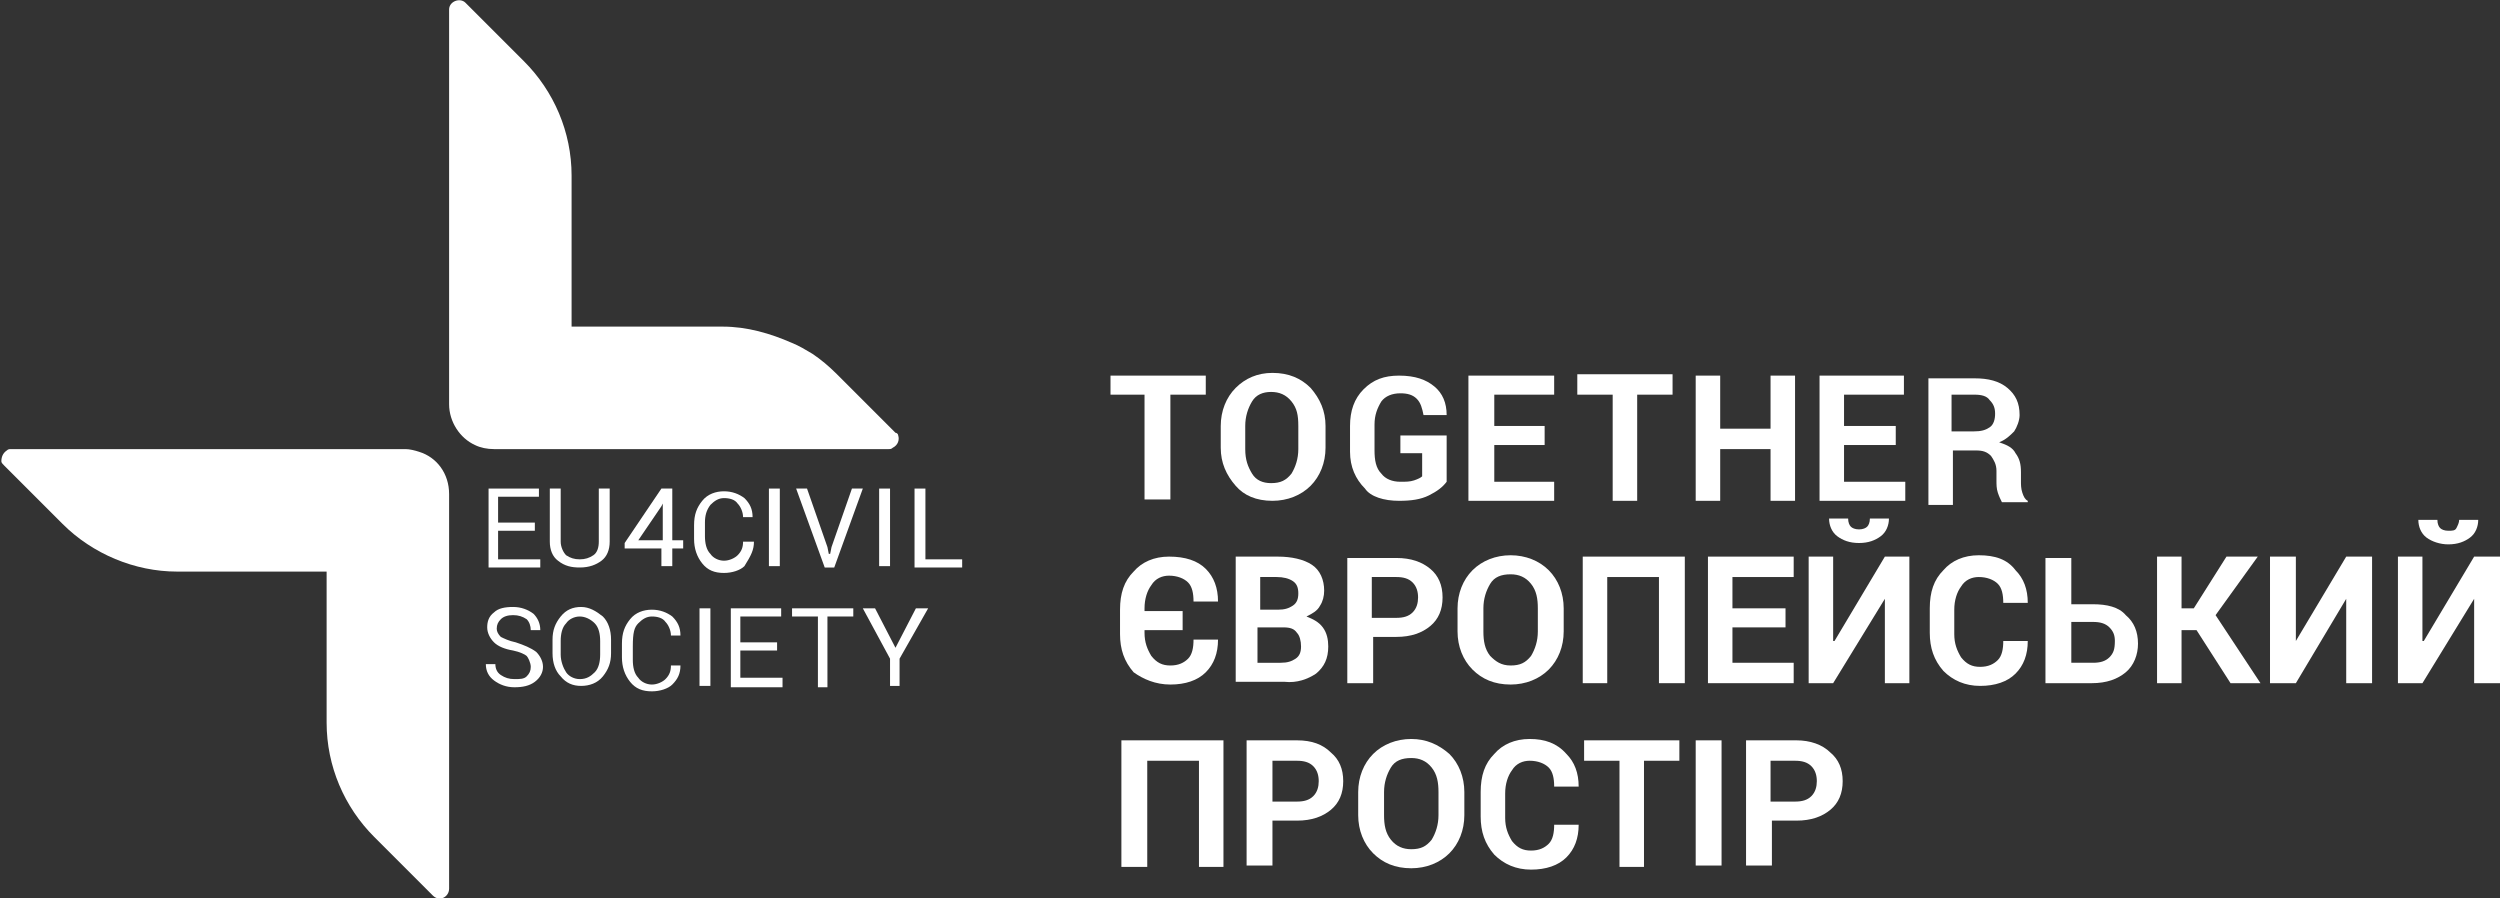 <?xml version="1.0" encoding="utf-8"?>
<!-- Generator: Adobe Illustrator 17.1.0, SVG Export Plug-In . SVG Version: 6.00 Build 0)  -->
<!DOCTYPE svg PUBLIC "-//W3C//DTD SVG 1.1//EN" "http://www.w3.org/Graphics/SVG/1.1/DTD/svg11.dtd">
<svg version="1.1" id="Layer_1" xmlns="http://www.w3.org/2000/svg" xmlns:xlink="http://www.w3.org/1999/xlink" x="0px" y="0px"
	 viewBox="0 0 183.7 66" enable-background="new 0 0 183.7 66" xml:space="preserve">
<rect x="0" y="0" width="183.7" height="66" fill="#333333" stroke="none"/>
<g>
	<polygon fill="#FFFFFF" points="39.6,36.5 39.6,35.9 35.9,35.9 35.9,41.7 39.7,41.7 39.7,41.1 36.6,41.1 36.6,39 39.3,39 
		39.3,38.4 36.6,38.4 36.6,36.5 	"/>
	<path fill="#FFFFFF" d="M42.6,41.7c0.7,0,1.2-0.2,1.6-0.5c0.4-0.3,0.6-0.8,0.6-1.4v-3.9H44v3.9c0,0.4-0.1,0.8-0.4,1
		c-0.3,0.2-0.6,0.3-1,0.3c-0.4,0-0.7-0.1-1-0.3c-0.2-0.2-0.4-0.6-0.4-1v-3.9h-0.8v3.9c0,0.6,0.2,1.1,0.6,1.4
		C41.5,41.6,42,41.7,42.6,41.7z"/>
	<path fill="#FFFFFF" d="M49.5,35.9h-0.9l-2.7,4v0.4h2.7v1.3h0.8v-1.3h0.8v-0.6h-0.8V35.9z M48.7,39.7h-1.8l1.7-2.5l0.1-0.2l0,0
		V39.7z"/>
	<path fill="#FFFFFF" d="M55.4,39.8L55.4,39.8l-0.8,0c0,0.4-0.1,0.7-0.4,1c-0.2,0.2-0.6,0.4-1,0.4c-0.4,0-0.8-0.2-1-0.5
		c-0.3-0.3-0.4-0.8-0.4-1.3v-1c0-0.5,0.1-0.9,0.4-1.3c0.3-0.3,0.6-0.5,1-0.5c0.4,0,0.8,0.1,1,0.4c0.2,0.2,0.4,0.6,0.4,1h0.7l0,0
		c0-0.6-0.2-1-0.6-1.4c-0.4-0.3-0.9-0.5-1.5-0.5c-0.6,0-1.2,0.2-1.6,0.7c-0.4,0.5-0.6,1-0.6,1.8v1c0,0.7,0.2,1.3,0.6,1.8
		c0.4,0.5,0.9,0.7,1.6,0.7c0.6,0,1.2-0.2,1.5-0.5C55.2,40.8,55.4,40.4,55.4,39.8z"/>
	<rect x="56.5" y="35.9" fill="#FFFFFF" width="0.8" height="5.7"/>
	<polygon fill="#FFFFFF" points="61,40.7 60.9,40.7 60.8,40.2 59.3,35.9 58.5,35.9 60.6,41.7 61.3,41.7 63.4,35.9 62.6,35.9 
		61.1,40.2 	"/>
	<rect x="64.6" y="35.9" fill="#FFFFFF" width="0.8" height="5.7"/>
	<polygon fill="#FFFFFF" points="68,35.9 67.2,35.9 67.2,41.7 70.7,41.7 70.7,41.1 68,41.1 	"/>
	<path fill="#FFFFFF" d="M37.9,47.2c-0.5-0.1-0.9-0.3-1.1-0.4c-0.2-0.2-0.3-0.4-0.3-0.6c0-0.3,0.1-0.5,0.3-0.7
		c0.2-0.2,0.5-0.3,0.9-0.3c0.4,0,0.7,0.1,1,0.3c0.2,0.2,0.3,0.5,0.3,0.8h0.7l0,0c0-0.5-0.2-0.9-0.5-1.2c-0.4-0.3-0.9-0.5-1.5-0.5
		c-0.6,0-1.1,0.1-1.4,0.4c-0.4,0.3-0.5,0.7-0.5,1.1c0,0.4,0.2,0.8,0.5,1.1c0.3,0.3,0.8,0.5,1.4,0.6c0.5,0.1,0.9,0.3,1,0.4
		S39,48.7,39,49c0,0.3-0.1,0.5-0.3,0.7c-0.2,0.2-0.5,0.2-0.9,0.2c-0.4,0-0.7-0.1-1-0.3c-0.3-0.2-0.4-0.5-0.4-0.8h-0.7l0,0
		c0,0.5,0.2,0.9,0.6,1.2c0.4,0.3,0.9,0.5,1.5,0.5c0.6,0,1.1-0.1,1.5-0.4c0.4-0.3,0.6-0.7,0.6-1.1c0-0.4-0.2-0.8-0.5-1.1
		C39,47.6,38.5,47.4,37.9,47.2z"/>
	<path fill="#FFFFFF" d="M42.7,44.6c-0.6,0-1.1,0.2-1.5,0.7c-0.4,0.5-0.6,1-0.6,1.7v1c0,0.7,0.2,1.3,0.6,1.7
		c0.4,0.5,0.9,0.7,1.5,0.7c0.6,0,1.2-0.2,1.6-0.7c0.4-0.5,0.6-1,0.6-1.7v-1c0-0.7-0.2-1.3-0.6-1.7C43.8,44.9,43.3,44.6,42.7,44.6z
		 M44.1,48.1c0,0.5-0.1,1-0.4,1.3c-0.3,0.3-0.6,0.5-1.1,0.5c-0.4,0-0.8-0.2-1-0.5c-0.2-0.3-0.4-0.8-0.4-1.3v-1c0-0.5,0.1-1,0.4-1.3
		c0.2-0.3,0.6-0.5,1-0.5c0.4,0,0.8,0.2,1.1,0.5c0.3,0.3,0.4,0.8,0.4,1.3V48.1z"/>
	<path fill="#FFFFFF" d="M46.9,45.8c0.3-0.3,0.6-0.5,1-0.5c0.4,0,0.8,0.1,1,0.4c0.2,0.2,0.4,0.6,0.4,1H50l0,0c0-0.6-0.2-1-0.6-1.4
		c-0.4-0.3-0.9-0.5-1.5-0.5c-0.6,0-1.2,0.2-1.6,0.7c-0.4,0.5-0.6,1-0.6,1.8v1c0,0.7,0.2,1.3,0.6,1.8c0.4,0.5,0.9,0.7,1.6,0.7
		c0.6,0,1.2-0.2,1.5-0.5c0.4-0.4,0.6-0.8,0.6-1.4l0,0h-0.7c0,0.4-0.1,0.7-0.4,1c-0.2,0.2-0.6,0.4-1,0.4c-0.4,0-0.8-0.2-1-0.5
		c-0.3-0.3-0.4-0.8-0.4-1.3v-1C46.5,46.5,46.6,46.1,46.9,45.8z"/>
	<rect x="51.4" y="44.7" fill="#FFFFFF" width="0.8" height="5.7"/>
	<polygon fill="#FFFFFF" points="54.4,47.8 57.1,47.8 57.1,47.2 54.4,47.2 54.4,45.3 57.4,45.3 57.4,44.7 53.7,44.7 53.7,50.5 
		57.5,50.5 57.5,49.8 54.4,49.8 	"/>
	<polygon fill="#FFFFFF" points="58.2,45.3 60.1,45.3 60.1,50.5 60.8,50.5 60.8,45.3 62.7,45.3 62.7,44.7 58.2,44.7 	"/>
	<polygon fill="#FFFFFF" points="65.8,47.6 64.3,44.7 63.4,44.7 65.4,48.4 65.4,50.4 66.1,50.4 66.1,48.4 68.2,44.7 67.3,44.7 	"/>
	<path fill="#FFFFFF" d="M30.8,33.2c-0.3-0.1-0.7-0.2-1-0.2h0h-29h0c-0.1,0-0.2,0-0.3,0.1c-0.3,0.2-0.4,0.5-0.4,0.8
		c0,0.1,0.1,0.2,0.2,0.3l4.3,4.3c2.2,2.2,5.3,3.5,8.4,3.5h0H24v6.9h0v4.2c0,3.2,1.3,6.2,3.5,8.4l4.3,4.3c0.5,0.5,1.2,0.1,1.2-0.5
		v-29C33,34.8,32.1,33.6,30.8,33.2z"/>
	<path fill="#FFFFFF" d="M36.3,33L36.3,33h29h0c0.1,0,0.2,0,0.3-0.1c0.4-0.2,0.5-0.6,0.4-0.9c0-0.1-0.1-0.2-0.2-0.2l-4.3-4.3
		c-0.6-0.6-1.2-1.1-1.8-1.5c-0.5-0.3-1-0.6-1.5-0.8c-1.6-0.7-3.3-1.2-5.1-1.2h0H42v-6.9h0v-4.2c0-3.2-1.3-6.2-3.5-8.4l-4.3-4.3
		C33.8-0.2,33,0.1,33,0.7v16.4V24v5.7c0,1.3,0.8,2.5,1.9,3C35.3,32.9,35.8,33,36.3,33z"/>
	<polygon fill="#FFFFFF" points="84.1,36.7 86,36.7 86,29 88.6,29 88.6,27.6 81.6,27.6 81.6,29 84.1,29 	"/>
	<path fill="#FFFFFF" d="M93.5,36.8c1.1,0,2.1-0.4,2.8-1.1c0.7-0.7,1.1-1.7,1.1-2.8v-1.6c0-1.1-0.4-2-1.1-2.8
		c-0.7-0.7-1.6-1.1-2.8-1.1c-1.1,0-2,0.4-2.7,1.1c-0.7,0.7-1.1,1.7-1.1,2.8v1.6c0,1.1,0.4,2,1.1,2.8C91.4,36.4,92.3,36.8,93.5,36.8z
		 M91.5,31.3c0-0.7,0.2-1.3,0.5-1.8c0.3-0.5,0.8-0.7,1.4-0.7c0.6,0,1.1,0.2,1.5,0.7c0.4,0.5,0.5,1,0.5,1.8v1.7
		c0,0.7-0.2,1.3-0.5,1.8c-0.4,0.5-0.8,0.7-1.5,0.7c-0.6,0-1.1-0.2-1.4-0.7c-0.3-0.5-0.5-1-0.5-1.8V31.3z"/>
	<path fill="#FFFFFF" d="M102.8,36.8c0.9,0,1.6-0.1,2.2-0.4c0.6-0.3,1-0.6,1.3-1V32h-3.4v1.3h1.6v1.7c-0.1,0.1-0.3,0.2-0.6,0.3
		c-0.3,0.1-0.6,0.1-1,0.1c-0.6,0-1.1-0.2-1.4-0.6c-0.4-0.4-0.5-1-0.5-1.7v-1.9c0-0.7,0.2-1.2,0.5-1.7c0.3-0.4,0.8-0.6,1.4-0.6
		c0.5,0,0.9,0.1,1.2,0.4c0.3,0.3,0.4,0.7,0.5,1.2h1.7l0,0c0-0.9-0.3-1.6-0.9-2.1c-0.6-0.5-1.4-0.8-2.6-0.8c-1.1,0-1.9,0.3-2.6,1
		c-0.7,0.7-1,1.6-1,2.7v1.9c0,1.1,0.4,2,1.1,2.7C100.7,36.5,101.7,36.8,102.8,36.8z"/>
	<polygon fill="#FFFFFF" points="114.2,35.4 109.8,35.4 109.8,32.7 113.5,32.7 113.5,31.3 109.8,31.3 109.8,29 114.2,29 114.2,27.6 
		107.9,27.6 107.9,36.8 114.2,36.8 	"/>
	<polygon fill="#FFFFFF" points="118.5,36.8 120.3,36.8 120.3,29 122.9,29 122.9,27.5 115.9,27.5 115.9,29 118.5,29 	"/>
	<polygon fill="#FFFFFF" points="126.4,33 130.1,33 130.1,36.8 131.9,36.8 131.9,27.6 130.1,27.6 130.1,31.5 126.4,31.5 126.4,27.6 
		124.6,27.6 124.6,36.8 126.4,36.8 	"/>
	<polygon fill="#FFFFFF" points="140,35.4 135.5,35.4 135.5,32.7 139.3,32.7 139.3,31.3 135.5,31.3 135.5,29 139.9,29 139.9,27.6 
		133.7,27.6 133.7,36.8 140,36.8 	"/>
	<path fill="#FFFFFF" d="M143.5,33.1h1.7c0.5,0,0.8,0.1,1.1,0.4c0.2,0.3,0.4,0.6,0.4,1.1v0.7c0,0.3,0,0.6,0.1,0.9
		c0.1,0.3,0.2,0.5,0.3,0.7h1.9v-0.1c-0.2-0.1-0.3-0.3-0.4-0.6c-0.1-0.3-0.1-0.6-0.1-0.8v-0.7c0-0.6-0.1-1-0.4-1.4
		c-0.2-0.4-0.6-0.6-1.2-0.8c0.5-0.2,0.8-0.5,1.1-0.8c0.2-0.3,0.4-0.8,0.4-1.2c0-0.9-0.3-1.5-0.9-2c-0.6-0.5-1.4-0.7-2.4-0.7h-3.4
		v9.3h1.8V33.1z M143.5,29h1.6c0.5,0,0.9,0.1,1.1,0.4c0.3,0.3,0.4,0.6,0.4,1c0,0.4-0.1,0.8-0.4,1c-0.3,0.2-0.6,0.3-1.2,0.3h-1.6V29z
		"/>
	<path fill="#FFFFFF" d="M86,50.3c1.1,0,2-0.3,2.6-0.9c0.6-0.6,0.9-1.4,0.9-2.4l0,0h-1.8c0,0.6-0.1,1.1-0.4,1.4
		c-0.3,0.3-0.7,0.5-1.3,0.5c-0.6,0-1-0.2-1.4-0.7c-0.3-0.5-0.5-1-0.5-1.7v-0.2h2.8v-1.4h-2.8v-0.2c0-0.7,0.2-1.3,0.5-1.7
		c0.3-0.5,0.8-0.7,1.3-0.7c0.6,0,1.1,0.2,1.4,0.5c0.3,0.3,0.4,0.8,0.4,1.4h1.8l0,0c0-1-0.3-1.8-0.9-2.4c-0.6-0.6-1.5-0.9-2.7-0.9
		c-1.1,0-2,0.4-2.6,1.1c-0.7,0.7-1,1.6-1,2.8v1.8c0,1.1,0.3,2,1,2.8C84,49.9,84.9,50.3,86,50.3z"/>
	<path fill="#FFFFFF" d="M96.7,49.5c0.6-0.5,0.9-1.1,0.9-2c0-0.5-0.1-1-0.4-1.4s-0.7-0.6-1.2-0.8c0.4-0.2,0.8-0.4,1-0.8
		c0.2-0.3,0.3-0.7,0.3-1.1c0-0.8-0.3-1.5-0.9-1.9c-0.6-0.4-1.5-0.6-2.5-0.6h-3.1v9.2h3.6C95.3,50.2,96.1,49.9,96.7,49.5z M92.5,42.4
		h1.3c0.5,0,0.9,0.1,1.2,0.3c0.3,0.2,0.4,0.5,0.4,0.9c0,0.4-0.1,0.7-0.4,0.9c-0.3,0.2-0.6,0.3-1.1,0.3h-1.3V42.4z M92.5,46.1h1.8
		c0.5,0,0.8,0.1,1,0.4c0.2,0.2,0.3,0.6,0.3,1c0,0.4-0.1,0.7-0.4,0.9c-0.3,0.2-0.6,0.3-1.1,0.3h-1.7V46.1z"/>
	<path fill="#FFFFFF" d="M100.8,46.8h1.8c1.1,0,1.9-0.3,2.5-0.8c0.6-0.5,0.9-1.2,0.9-2.1c0-0.9-0.3-1.6-0.9-2.1
		c-0.6-0.5-1.4-0.8-2.5-0.8H99v9.2h1.9V46.8z M100.8,42.4h1.8c0.5,0,0.9,0.1,1.2,0.4c0.3,0.3,0.4,0.7,0.4,1.1c0,0.4-0.1,0.8-0.4,1.1
		c-0.3,0.3-0.7,0.4-1.2,0.4h-1.8V42.4z"/>
	<path fill="#FFFFFF" d="M113.8,49.2c0.7-0.7,1.1-1.7,1.1-2.8v-1.7c0-1.1-0.4-2.1-1.1-2.8c-0.7-0.7-1.7-1.1-2.8-1.1
		c-1.1,0-2.1,0.4-2.8,1.1c-0.7,0.7-1.1,1.7-1.1,2.8v1.7c0,1.1,0.4,2.1,1.1,2.8c0.7,0.7,1.6,1.1,2.8,1.1
		C112.1,50.3,113.1,49.9,113.8,49.2z M109.5,48.2c-0.4-0.5-0.5-1.1-0.5-1.8v-1.7c0-0.7,0.2-1.3,0.5-1.8c0.3-0.5,0.8-0.7,1.5-0.7
		c0.6,0,1.1,0.2,1.5,0.7c0.4,0.5,0.5,1.1,0.5,1.8v1.7c0,0.7-0.2,1.3-0.5,1.8c-0.4,0.5-0.8,0.7-1.5,0.7
		C110.3,48.9,109.9,48.6,109.5,48.2z"/>
	<polygon fill="#FFFFFF" points="116.3,50.2 118.1,50.2 118.1,42.4 121.9,42.4 121.9,50.2 123.8,50.2 123.8,40.9 116.3,40.9 	"/>
	<polygon fill="#FFFFFF" points="131.8,42.4 131.8,40.9 125.5,40.9 125.5,50.2 131.8,50.2 131.8,48.7 127.3,48.7 127.3,46.1 
		131.2,46.1 131.2,44.7 127.3,44.7 127.3,42.4 	"/>
	<polygon fill="#FFFFFF" points="134.8,47.1 134.7,47.1 134.7,40.9 132.9,40.9 132.9,50.2 134.7,50.2 138.5,44 138.5,44 138.5,50.2 
		140.3,50.2 140.3,40.9 138.5,40.9 	"/>
	<path fill="#FFFFFF" d="M137.2,38.7c-0.1,0.1-0.3,0.2-0.6,0.2c-0.3,0-0.5-0.1-0.6-0.2c-0.1-0.1-0.2-0.3-0.2-0.6h-1.4l0,0
		c0,0.5,0.2,1,0.6,1.3c0.4,0.3,0.9,0.5,1.6,0.5c0.7,0,1.2-0.2,1.6-0.5c0.4-0.3,0.6-0.8,0.6-1.3l0,0h-1.4
		C137.4,38.4,137.3,38.6,137.2,38.7z"/>
	<path fill="#FFFFFF" d="M145.4,40.8c-1.1,0-2,0.4-2.6,1.1c-0.7,0.7-1,1.6-1,2.8v1.8c0,1.1,0.3,2,1,2.8c0.7,0.7,1.6,1.1,2.7,1.1
		c1.1,0,2-0.3,2.6-0.9c0.6-0.6,0.9-1.4,0.9-2.4l0,0h-1.8c0,0.6-0.1,1.1-0.4,1.4c-0.3,0.3-0.7,0.5-1.3,0.5c-0.6,0-1-0.2-1.4-0.7
		c-0.3-0.5-0.5-1-0.5-1.7v-1.8c0-0.7,0.2-1.3,0.5-1.7c0.3-0.5,0.8-0.7,1.3-0.7c0.6,0,1.1,0.2,1.4,0.5c0.3,0.3,0.4,0.8,0.4,1.4h1.8
		l0,0c0-1-0.3-1.8-0.9-2.4C147.5,41.1,146.6,40.8,145.4,40.8z"/>
	<path fill="#FFFFFF" d="M153.8,44.4h-1.6v-3.4h-1.9v9.2h3.4c1.1,0,1.9-0.3,2.5-0.8c0.6-0.5,0.9-1.3,0.9-2.1c0-0.9-0.3-1.6-0.9-2.1
		C155.7,44.6,154.8,44.4,153.8,44.4z M155,48.3c-0.3,0.3-0.7,0.4-1.2,0.4h-1.6v-3h1.6c0.5,0,0.9,0.1,1.2,0.4s0.4,0.6,0.4,1
		C155.4,47.7,155.3,48,155,48.3z"/>
	<polygon fill="#FFFFFF" points="165.9,40.9 163.6,40.9 161.2,44.7 160.3,44.7 160.3,40.9 158.5,40.9 158.5,50.2 160.3,50.2 
		160.3,46.3 161.4,46.3 163.9,50.2 166.1,50.2 162.8,45.2 	"/>
	<polygon fill="#FFFFFF" points="168.7,47.1 168.7,47.1 168.7,40.9 166.8,40.9 166.8,50.2 168.7,50.2 172.4,44 172.4,44 172.4,50.2 
		174.3,50.2 174.3,40.9 172.4,40.9 	"/>
	<polygon fill="#FFFFFF" points="181.8,40.9 178.1,47.1 178,47.1 178,40.9 176.2,40.9 176.2,50.2 178,50.2 181.8,44 181.8,44 
		181.8,50.2 183.7,50.2 183.7,40.9 	"/>
	<path fill="#FFFFFF" d="M179.9,40c0.7,0,1.2-0.2,1.6-0.5c0.4-0.3,0.6-0.8,0.6-1.3l0,0h-1.4c0,0.2-0.1,0.4-0.2,0.6s-0.3,0.2-0.6,0.2
		c-0.3,0-0.5-0.1-0.6-0.2c-0.1-0.1-0.2-0.3-0.2-0.6h-1.4l0,0c0,0.5,0.2,1,0.6,1.3C178.7,39.8,179.3,40,179.9,40z"/>
	<polygon fill="#FFFFFF" points="82.4,63.7 84.3,63.7 84.3,55.9 88.1,55.9 88.1,63.7 89.9,63.7 89.9,54.4 82.4,54.4 	"/>
	<path fill="#FFFFFF" d="M95.3,54.4h-3.7v9.2h1.9v-3.3h1.8c1.1,0,1.9-0.3,2.5-0.8c0.6-0.5,0.9-1.2,0.9-2.1c0-0.9-0.3-1.6-0.9-2.1
		C97.2,54.7,96.4,54.4,95.3,54.4z M96.5,58.5c-0.3,0.3-0.7,0.4-1.2,0.4h-1.8v-3h1.8c0.5,0,0.9,0.1,1.2,0.4c0.3,0.3,0.4,0.7,0.4,1.1
		C96.9,57.8,96.8,58.2,96.5,58.5z"/>
	<path fill="#FFFFFF" d="M103.7,54.3c-1.1,0-2.1,0.4-2.8,1.1c-0.7,0.7-1.1,1.7-1.1,2.8v1.7c0,1.1,0.4,2.1,1.1,2.8
		c0.7,0.7,1.6,1.1,2.8,1.1c1.1,0,2.1-0.4,2.8-1.1c0.7-0.7,1.1-1.7,1.1-2.8v-1.7c0-1.1-0.4-2.1-1.1-2.8
		C105.7,54.7,104.8,54.3,103.7,54.3z M105.7,59.9c0,0.7-0.2,1.3-0.5,1.8c-0.4,0.5-0.8,0.7-1.5,0.7c-0.6,0-1.1-0.2-1.5-0.7
		c-0.4-0.5-0.5-1.1-0.5-1.8v-1.7c0-0.7,0.2-1.3,0.5-1.8c0.3-0.5,0.8-0.7,1.5-0.7c0.6,0,1.1,0.2,1.5,0.7c0.4,0.5,0.5,1.1,0.5,1.8
		V59.9z"/>
	<path fill="#FFFFFF" d="M112.4,54.3c-1.1,0-2,0.4-2.6,1.1c-0.7,0.7-1,1.6-1,2.8V60c0,1.1,0.3,2,1,2.8c0.7,0.7,1.6,1.1,2.7,1.1
		c1.1,0,2-0.3,2.6-0.9c0.6-0.6,0.9-1.4,0.9-2.4l0,0h-1.8c0,0.6-0.1,1.1-0.4,1.4c-0.3,0.3-0.7,0.5-1.3,0.5c-0.6,0-1-0.2-1.4-0.7
		c-0.3-0.5-0.5-1-0.5-1.7v-1.8c0-0.7,0.2-1.3,0.5-1.7c0.3-0.5,0.8-0.7,1.3-0.7c0.6,0,1.1,0.2,1.4,0.5c0.3,0.3,0.4,0.8,0.4,1.4h1.8
		l0,0c0-1-0.3-1.8-0.9-2.4C114.4,54.6,113.5,54.3,112.4,54.3z"/>
	<polygon fill="#FFFFFF" points="116.4,55.9 119,55.9 119,63.7 120.8,63.7 120.8,55.9 123.4,55.9 123.4,54.4 116.4,54.4 	"/>
	<rect x="124.6" y="54.4" fill="#FFFFFF" width="1.9" height="9.2"/>
	<path fill="#FFFFFF" d="M132,54.4h-3.7v9.2h1.9v-3.3h1.8c1.1,0,1.9-0.3,2.5-0.8c0.6-0.5,0.9-1.2,0.9-2.1c0-0.9-0.3-1.6-0.9-2.1
		C133.9,54.7,133,54.4,132,54.4z M133.1,58.5c-0.3,0.3-0.7,0.4-1.2,0.4h-1.8v-3h1.8c0.5,0,0.9,0.1,1.2,0.4c0.3,0.3,0.4,0.7,0.4,1.1
		C133.5,57.8,133.4,58.2,133.1,58.5z"/>
</g>
</svg>

